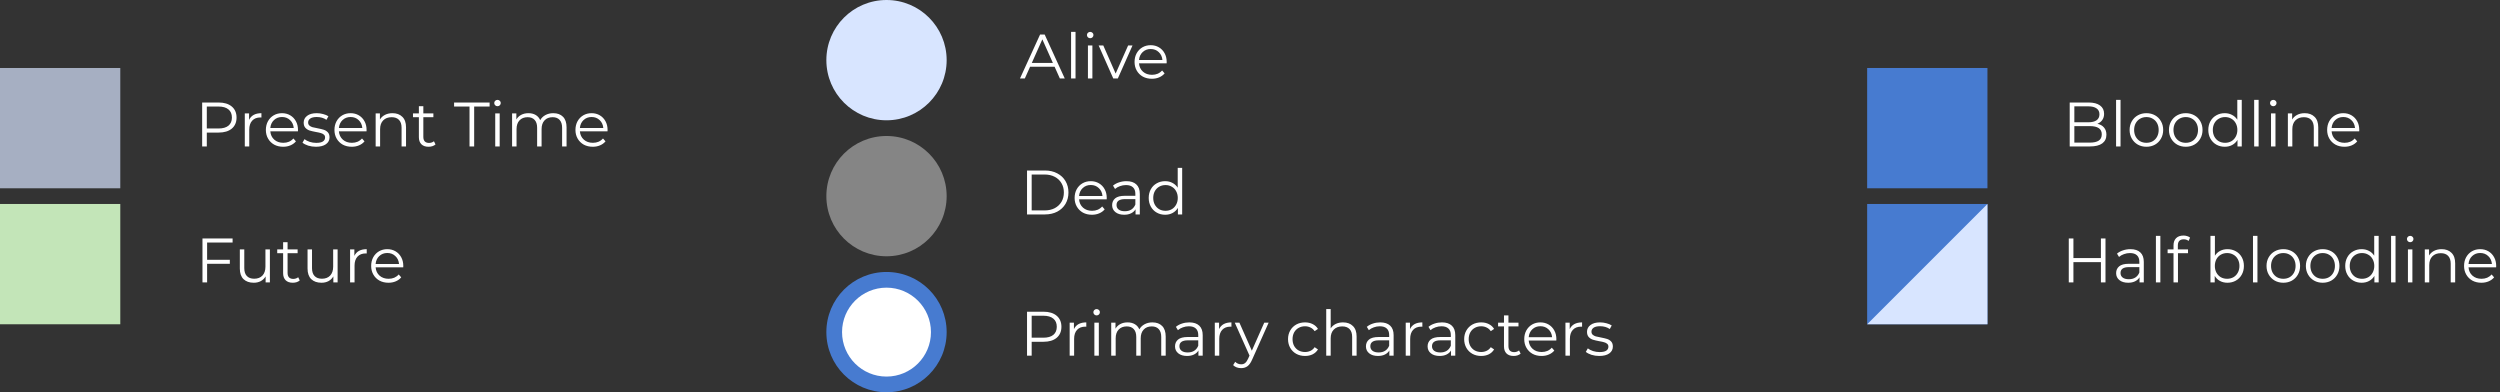 <svg width="478" height="75" viewBox="0 0 478 75" fill="none" xmlns="http://www.w3.org/2000/svg">
<rect x="0" y="0" width="478" height="75" fill="#333333" stroke="none"/>
<circle cx="169.5" cy="11.5" r="11.5" fill="#D8E5FF"/>
<circle cx="169.5" cy="63.5" r="11.5" fill="#477BD0"/>
<circle cx="169.5" cy="63.5" r="8.5" fill="white"/>
<circle cx="169.5" cy="37.5" r="11.5" fill="white" fill-opacity="0.4"/>
<path d="M201.636 12.756H196.956L195.948 15H195.024L198.864 6.6H199.74L203.58 15H202.644L201.636 12.756ZM201.312 12.036L199.296 7.524L197.28 12.036H201.312ZM204.79 6.096H205.642V15H204.79V6.096ZM208.012 8.688H208.864V15H208.012V8.688ZM208.444 7.308C208.268 7.308 208.12 7.248 208 7.128C207.88 7.008 207.82 6.864 207.82 6.696C207.82 6.536 207.88 6.396 208 6.276C208.12 6.156 208.268 6.096 208.444 6.096C208.62 6.096 208.768 6.156 208.888 6.276C209.008 6.388 209.068 6.524 209.068 6.684C209.068 6.86 209.008 7.008 208.888 7.128C208.768 7.248 208.62 7.308 208.444 7.308ZM216.539 8.688L213.731 15H212.855L210.059 8.688H210.947L213.311 14.064L215.699 8.688H216.539ZM223.059 12.108H217.779C217.827 12.764 218.079 13.296 218.535 13.704C218.991 14.104 219.567 14.304 220.263 14.304C220.655 14.304 221.015 14.236 221.343 14.1C221.671 13.956 221.955 13.748 222.195 13.476L222.675 14.028C222.395 14.364 222.043 14.62 221.619 14.796C221.203 14.972 220.743 15.06 220.239 15.06C219.591 15.06 219.015 14.924 218.511 14.652C218.015 14.372 217.627 13.988 217.347 13.5C217.067 13.012 216.927 12.46 216.927 11.844C216.927 11.228 217.059 10.676 217.323 10.188C217.595 9.7 217.963 9.32 218.427 9.048C218.899 8.776 219.427 8.64 220.011 8.64C220.595 8.64 221.119 8.776 221.583 9.048C222.047 9.32 222.411 9.7 222.675 10.188C222.939 10.668 223.071 11.22 223.071 11.844L223.059 12.108ZM220.011 9.372C219.403 9.372 218.891 9.568 218.475 9.96C218.067 10.344 217.835 10.848 217.779 11.472H222.255C222.199 10.848 221.963 10.344 221.547 9.96C221.139 9.568 220.627 9.372 220.011 9.372Z" fill="white"/>
<path d="M196.368 32.6H199.788C200.676 32.6 201.46 32.78 202.14 33.14C202.82 33.492 203.348 33.988 203.724 34.628C204.1 35.26 204.288 35.984 204.288 36.8C204.288 37.616 204.1 38.344 203.724 38.984C203.348 39.616 202.82 40.112 202.14 40.472C201.46 40.824 200.676 41 199.788 41H196.368V32.6ZM199.74 40.232C200.476 40.232 201.12 40.088 201.672 39.8C202.224 39.504 202.652 39.1 202.956 38.588C203.26 38.068 203.412 37.472 203.412 36.8C203.412 36.128 203.26 35.536 202.956 35.024C202.652 34.504 202.224 34.1 201.672 33.812C201.12 33.516 200.476 33.368 199.74 33.368H197.256V40.232H199.74ZM211.598 38.108H206.318C206.366 38.764 206.618 39.296 207.074 39.704C207.53 40.104 208.106 40.304 208.802 40.304C209.194 40.304 209.554 40.236 209.882 40.1C210.21 39.956 210.494 39.748 210.734 39.476L211.214 40.028C210.934 40.364 210.582 40.62 210.158 40.796C209.742 40.972 209.282 41.06 208.778 41.06C208.13 41.06 207.554 40.924 207.05 40.652C206.554 40.372 206.166 39.988 205.886 39.5C205.606 39.012 205.466 38.46 205.466 37.844C205.466 37.228 205.598 36.676 205.862 36.188C206.134 35.7 206.502 35.32 206.966 35.048C207.438 34.776 207.966 34.64 208.55 34.64C209.134 34.64 209.658 34.776 210.122 35.048C210.586 35.32 210.95 35.7 211.214 36.188C211.478 36.668 211.61 37.22 211.61 37.844L211.598 38.108ZM208.55 35.372C207.942 35.372 207.43 35.568 207.014 35.96C206.606 36.344 206.374 36.848 206.318 37.472H210.794C210.738 36.848 210.502 36.344 210.086 35.96C209.678 35.568 209.166 35.372 208.55 35.372ZM215.376 34.64C216.2 34.64 216.832 34.848 217.272 35.264C217.712 35.672 217.932 36.28 217.932 37.088V41H217.116V40.016C216.924 40.344 216.64 40.6 216.264 40.784C215.896 40.968 215.456 41.06 214.944 41.06C214.24 41.06 213.68 40.892 213.264 40.556C212.848 40.22 212.64 39.776 212.64 39.224C212.64 38.688 212.832 38.256 213.216 37.928C213.608 37.6 214.228 37.436 215.076 37.436H217.08V37.052C217.08 36.508 216.928 36.096 216.624 35.816C216.32 35.528 215.876 35.384 215.292 35.384C214.892 35.384 214.508 35.452 214.14 35.588C213.772 35.716 213.456 35.896 213.192 36.128L212.808 35.492C213.128 35.22 213.512 35.012 213.96 34.868C214.408 34.716 214.88 34.64 215.376 34.64ZM215.076 40.388C215.556 40.388 215.968 40.28 216.312 40.064C216.656 39.84 216.912 39.52 217.08 39.104V38.072H215.1C214.02 38.072 213.48 38.448 213.48 39.2C213.48 39.568 213.62 39.86 213.9 40.076C214.18 40.284 214.572 40.388 215.076 40.388ZM226.03 32.096V41H225.214V39.752C224.958 40.176 224.618 40.5 224.194 40.724C223.778 40.948 223.306 41.06 222.778 41.06C222.186 41.06 221.65 40.924 221.17 40.652C220.69 40.38 220.314 40 220.042 39.512C219.77 39.024 219.634 38.468 219.634 37.844C219.634 37.22 219.77 36.664 220.042 36.176C220.314 35.688 220.69 35.312 221.17 35.048C221.65 34.776 222.186 34.64 222.778 34.64C223.29 34.64 223.75 34.748 224.158 34.964C224.574 35.172 224.914 35.48 225.178 35.888V32.096H226.03ZM222.85 40.304C223.29 40.304 223.686 40.204 224.038 40.004C224.398 39.796 224.678 39.504 224.878 39.128C225.086 38.752 225.19 38.324 225.19 37.844C225.19 37.364 225.086 36.936 224.878 36.56C224.678 36.184 224.398 35.896 224.038 35.696C223.686 35.488 223.29 35.384 222.85 35.384C222.402 35.384 221.998 35.488 221.638 35.696C221.286 35.896 221.006 36.184 220.798 36.56C220.598 36.936 220.498 37.364 220.498 37.844C220.498 38.324 220.598 38.752 220.798 39.128C221.006 39.504 221.286 39.796 221.638 40.004C221.998 40.204 222.402 40.304 222.85 40.304Z" fill="white"/>
<path d="M199.512 59.6C200.584 59.6 201.424 59.856 202.032 60.368C202.64 60.88 202.944 61.584 202.944 62.48C202.944 63.376 202.64 64.08 202.032 64.592C201.424 65.096 200.584 65.348 199.512 65.348H197.256V68H196.368V59.6H199.512ZM199.488 64.568C200.32 64.568 200.956 64.388 201.396 64.028C201.836 63.66 202.056 63.144 202.056 62.48C202.056 61.8 201.836 61.28 201.396 60.92C200.956 60.552 200.32 60.368 199.488 60.368H197.256V64.568H199.488ZM205.336 62.924C205.536 62.5 205.832 62.18 206.224 61.964C206.624 61.748 207.116 61.64 207.7 61.64V62.468L207.496 62.456C206.832 62.456 206.312 62.66 205.936 63.068C205.56 63.476 205.372 64.048 205.372 64.784V68H204.52V61.688H205.336V62.924ZM209.243 61.688H210.095V68H209.243V61.688ZM209.675 60.308C209.499 60.308 209.351 60.248 209.231 60.128C209.111 60.008 209.051 59.864 209.051 59.696C209.051 59.536 209.111 59.396 209.231 59.276C209.351 59.156 209.499 59.096 209.675 59.096C209.851 59.096 209.999 59.156 210.119 59.276C210.239 59.388 210.299 59.524 210.299 59.684C210.299 59.86 210.239 60.008 210.119 60.128C209.999 60.248 209.851 60.308 209.675 60.308ZM220.337 61.64C221.129 61.64 221.749 61.868 222.197 62.324C222.653 62.78 222.881 63.452 222.881 64.34V68H222.029V64.424C222.029 63.768 221.869 63.268 221.549 62.924C221.237 62.58 220.793 62.408 220.217 62.408C219.561 62.408 219.045 62.612 218.669 63.02C218.293 63.42 218.105 63.976 218.105 64.688V68H217.253V64.424C217.253 63.768 217.093 63.268 216.773 62.924C216.461 62.58 216.013 62.408 215.429 62.408C214.781 62.408 214.265 62.612 213.881 63.02C213.505 63.42 213.317 63.976 213.317 64.688V68H212.465V61.688H213.281V62.84C213.505 62.456 213.817 62.16 214.217 61.952C214.617 61.744 215.077 61.64 215.597 61.64C216.125 61.64 216.581 61.752 216.965 61.976C217.357 62.2 217.649 62.532 217.841 62.972C218.073 62.556 218.405 62.232 218.837 62C219.277 61.76 219.777 61.64 220.337 61.64ZM227.4 61.64C228.224 61.64 228.856 61.848 229.296 62.264C229.736 62.672 229.956 63.28 229.956 64.088V68H229.14V67.016C228.948 67.344 228.664 67.6 228.288 67.784C227.92 67.968 227.48 68.06 226.968 68.06C226.264 68.06 225.704 67.892 225.288 67.556C224.872 67.22 224.664 66.776 224.664 66.224C224.664 65.688 224.856 65.256 225.24 64.928C225.632 64.6 226.252 64.436 227.1 64.436H229.104V64.052C229.104 63.508 228.952 63.096 228.648 62.816C228.344 62.528 227.9 62.384 227.316 62.384C226.916 62.384 226.532 62.452 226.164 62.588C225.796 62.716 225.48 62.896 225.216 63.128L224.832 62.492C225.152 62.22 225.536 62.012 225.984 61.868C226.432 61.716 226.904 61.64 227.4 61.64ZM227.1 67.388C227.58 67.388 227.992 67.28 228.336 67.064C228.68 66.84 228.936 66.52 229.104 66.104V65.072H227.124C226.044 65.072 225.504 65.448 225.504 66.2C225.504 66.568 225.644 66.86 225.924 67.076C226.204 67.284 226.596 67.388 227.1 67.388ZM233.086 62.924C233.286 62.5 233.582 62.18 233.974 61.964C234.374 61.748 234.866 61.64 235.45 61.64V62.468L235.246 62.456C234.582 62.456 234.062 62.66 233.686 63.068C233.31 63.476 233.122 64.048 233.122 64.784V68H232.27V61.688H233.086V62.924ZM242.566 61.688L239.41 68.756C239.154 69.348 238.858 69.768 238.522 70.016C238.186 70.264 237.782 70.388 237.31 70.388C237.006 70.388 236.722 70.34 236.458 70.244C236.194 70.148 235.966 70.004 235.774 69.812L236.17 69.176C236.49 69.496 236.874 69.656 237.322 69.656C237.61 69.656 237.854 69.576 238.054 69.416C238.262 69.256 238.454 68.984 238.63 68.6L238.906 67.988L236.086 61.688H236.974L239.35 67.052L241.726 61.688H242.566ZM249.523 68.06C248.899 68.06 248.339 67.924 247.843 67.652C247.355 67.38 246.971 67 246.691 66.512C246.411 66.016 246.271 65.46 246.271 64.844C246.271 64.228 246.411 63.676 246.691 63.188C246.971 62.7 247.355 62.32 247.843 62.048C248.339 61.776 248.899 61.64 249.523 61.64C250.067 61.64 250.551 61.748 250.975 61.964C251.407 62.172 251.747 62.48 251.995 62.888L251.359 63.32C251.151 63.008 250.887 62.776 250.567 62.624C250.247 62.464 249.899 62.384 249.523 62.384C249.067 62.384 248.655 62.488 248.287 62.696C247.927 62.896 247.643 63.184 247.435 63.56C247.235 63.936 247.135 64.364 247.135 64.844C247.135 65.332 247.235 65.764 247.435 66.14C247.643 66.508 247.927 66.796 248.287 67.004C248.655 67.204 249.067 67.304 249.523 67.304C249.899 67.304 250.247 67.228 250.567 67.076C250.887 66.924 251.151 66.692 251.359 66.38L251.995 66.812C251.747 67.22 251.407 67.532 250.975 67.748C250.543 67.956 250.059 68.06 249.523 68.06ZM256.791 61.64C257.583 61.64 258.211 61.872 258.675 62.336C259.147 62.792 259.383 63.46 259.383 64.34V68H258.531V64.424C258.531 63.768 258.367 63.268 258.039 62.924C257.711 62.58 257.243 62.408 256.635 62.408C255.955 62.408 255.415 62.612 255.015 63.02C254.623 63.42 254.427 63.976 254.427 64.688V68H253.575V59.096H254.427V62.792C254.659 62.424 254.979 62.14 255.387 61.94C255.795 61.74 256.263 61.64 256.791 61.64ZM263.904 61.64C264.728 61.64 265.36 61.848 265.8 62.264C266.24 62.672 266.46 63.28 266.46 64.088V68H265.644V67.016C265.452 67.344 265.168 67.6 264.792 67.784C264.424 67.968 263.984 68.06 263.472 68.06C262.768 68.06 262.208 67.892 261.792 67.556C261.376 67.22 261.168 66.776 261.168 66.224C261.168 65.688 261.36 65.256 261.744 64.928C262.136 64.6 262.756 64.436 263.604 64.436H265.608V64.052C265.608 63.508 265.456 63.096 265.152 62.816C264.848 62.528 264.404 62.384 263.82 62.384C263.42 62.384 263.036 62.452 262.668 62.588C262.3 62.716 261.984 62.896 261.72 63.128L261.336 62.492C261.656 62.22 262.04 62.012 262.488 61.868C262.936 61.716 263.408 61.64 263.904 61.64ZM263.604 67.388C264.084 67.388 264.496 67.28 264.84 67.064C265.184 66.84 265.44 66.52 265.608 66.104V65.072H263.628C262.548 65.072 262.008 65.448 262.008 66.2C262.008 66.568 262.148 66.86 262.428 67.076C262.708 67.284 263.1 67.388 263.604 67.388ZM269.59 62.924C269.79 62.5 270.086 62.18 270.478 61.964C270.878 61.748 271.37 61.64 271.954 61.64V62.468L271.75 62.456C271.086 62.456 270.566 62.66 270.19 63.068C269.814 63.476 269.626 64.048 269.626 64.784V68H268.774V61.688H269.59V62.924ZM275.693 61.64C276.517 61.64 277.149 61.848 277.589 62.264C278.029 62.672 278.249 63.28 278.249 64.088V68H277.433V67.016C277.241 67.344 276.957 67.6 276.581 67.784C276.213 67.968 275.773 68.06 275.261 68.06C274.557 68.06 273.997 67.892 273.581 67.556C273.165 67.22 272.957 66.776 272.957 66.224C272.957 65.688 273.149 65.256 273.533 64.928C273.925 64.6 274.545 64.436 275.393 64.436H277.397V64.052C277.397 63.508 277.245 63.096 276.941 62.816C276.637 62.528 276.193 62.384 275.609 62.384C275.209 62.384 274.825 62.452 274.457 62.588C274.089 62.716 273.773 62.896 273.509 63.128L273.125 62.492C273.445 62.22 273.829 62.012 274.277 61.868C274.725 61.716 275.197 61.64 275.693 61.64ZM275.393 67.388C275.873 67.388 276.285 67.28 276.629 67.064C276.973 66.84 277.229 66.52 277.397 66.104V65.072H275.417C274.337 65.072 273.797 65.448 273.797 66.2C273.797 66.568 273.937 66.86 274.217 67.076C274.497 67.284 274.889 67.388 275.393 67.388ZM283.202 68.06C282.578 68.06 282.018 67.924 281.522 67.652C281.034 67.38 280.65 67 280.37 66.512C280.09 66.016 279.95 65.46 279.95 64.844C279.95 64.228 280.09 63.676 280.37 63.188C280.65 62.7 281.034 62.32 281.522 62.048C282.018 61.776 282.578 61.64 283.202 61.64C283.746 61.64 284.23 61.748 284.654 61.964C285.086 62.172 285.426 62.48 285.674 62.888L285.038 63.32C284.83 63.008 284.566 62.776 284.246 62.624C283.926 62.464 283.578 62.384 283.202 62.384C282.746 62.384 282.334 62.488 281.966 62.696C281.606 62.896 281.322 63.184 281.114 63.56C280.914 63.936 280.814 64.364 280.814 64.844C280.814 65.332 280.914 65.764 281.114 66.14C281.322 66.508 281.606 66.796 281.966 67.004C282.334 67.204 282.746 67.304 283.202 67.304C283.578 67.304 283.926 67.228 284.246 67.076C284.566 66.924 284.83 66.692 285.038 66.38L285.674 66.812C285.426 67.22 285.086 67.532 284.654 67.748C284.222 67.956 283.738 68.06 283.202 68.06ZM290.742 67.616C290.582 67.76 290.382 67.872 290.142 67.952C289.91 68.024 289.666 68.06 289.41 68.06C288.818 68.06 288.362 67.9 288.042 67.58C287.722 67.26 287.562 66.808 287.562 66.224V62.408H286.434V61.688H287.562V60.308H288.414V61.688H290.334V62.408H288.414V66.176C288.414 66.552 288.506 66.84 288.69 67.04C288.882 67.232 289.154 67.328 289.506 67.328C289.682 67.328 289.85 67.3 290.01 67.244C290.178 67.188 290.322 67.108 290.442 67.004L290.742 67.616ZM297.567 65.108H292.287C292.335 65.764 292.587 66.296 293.043 66.704C293.499 67.104 294.075 67.304 294.771 67.304C295.163 67.304 295.523 67.236 295.851 67.1C296.179 66.956 296.463 66.748 296.703 66.476L297.183 67.028C296.903 67.364 296.551 67.62 296.127 67.796C295.711 67.972 295.251 68.06 294.747 68.06C294.099 68.06 293.523 67.924 293.019 67.652C292.523 67.372 292.135 66.988 291.855 66.5C291.575 66.012 291.435 65.46 291.435 64.844C291.435 64.228 291.567 63.676 291.831 63.188C292.103 62.7 292.471 62.32 292.935 62.048C293.407 61.776 293.935 61.64 294.519 61.64C295.103 61.64 295.627 61.776 296.091 62.048C296.555 62.32 296.919 62.7 297.183 63.188C297.447 63.668 297.579 64.22 297.579 64.844L297.567 65.108ZM294.519 62.372C293.911 62.372 293.399 62.568 292.983 62.96C292.575 63.344 292.343 63.848 292.287 64.472H296.763C296.707 63.848 296.471 63.344 296.055 62.96C295.647 62.568 295.135 62.372 294.519 62.372ZM300.129 62.924C300.329 62.5 300.625 62.18 301.017 61.964C301.417 61.748 301.909 61.64 302.493 61.64V62.468L302.289 62.456C301.625 62.456 301.105 62.66 300.729 63.068C300.353 63.476 300.165 64.048 300.165 64.784V68H299.313V61.688H300.129V62.924ZM305.775 68.06C305.263 68.06 304.771 67.988 304.299 67.844C303.835 67.692 303.471 67.504 303.207 67.28L303.591 66.608C303.855 66.816 304.187 66.988 304.587 67.124C304.987 67.252 305.403 67.316 305.835 67.316C306.411 67.316 306.835 67.228 307.107 67.052C307.387 66.868 307.527 66.612 307.527 66.284C307.527 66.052 307.451 65.872 307.299 65.744C307.147 65.608 306.955 65.508 306.723 65.444C306.491 65.372 306.183 65.304 305.799 65.24C305.287 65.144 304.875 65.048 304.563 64.952C304.251 64.848 303.983 64.676 303.759 64.436C303.543 64.196 303.435 63.864 303.435 63.44C303.435 62.912 303.655 62.48 304.095 62.144C304.535 61.808 305.147 61.64 305.931 61.64C306.339 61.64 306.747 61.696 307.155 61.808C307.563 61.912 307.899 62.052 308.163 62.228L307.791 62.912C307.271 62.552 306.651 62.372 305.931 62.372C305.387 62.372 304.975 62.468 304.695 62.66C304.423 62.852 304.287 63.104 304.287 63.416C304.287 63.656 304.363 63.848 304.515 63.992C304.675 64.136 304.871 64.244 305.103 64.316C305.335 64.38 305.655 64.448 306.063 64.52C306.567 64.616 306.971 64.712 307.275 64.808C307.579 64.904 307.839 65.068 308.055 65.3C308.271 65.532 308.379 65.852 308.379 66.26C308.379 66.812 308.147 67.252 307.683 67.58C307.227 67.9 306.591 68.06 305.775 68.06Z" fill="white"/>
<path d="M401.019 23.668C401.571 23.788 401.995 24.028 402.291 24.388C402.595 24.74 402.747 25.196 402.747 25.756C402.747 26.476 402.479 27.032 401.943 27.424C401.415 27.808 400.631 28 399.591 28H395.727V19.6H399.351C400.287 19.6 401.011 19.788 401.523 20.164C402.043 20.54 402.303 21.072 402.303 21.76C402.303 22.224 402.187 22.62 401.955 22.948C401.731 23.268 401.419 23.508 401.019 23.668ZM396.615 20.332V23.38H399.291C399.971 23.38 400.495 23.252 400.863 22.996C401.231 22.732 401.415 22.352 401.415 21.856C401.415 21.36 401.231 20.984 400.863 20.728C400.495 20.464 399.971 20.332 399.291 20.332H396.615ZM399.579 27.268C400.331 27.268 400.899 27.14 401.283 26.884C401.667 26.628 401.859 26.228 401.859 25.684C401.859 24.636 401.099 24.112 399.579 24.112H396.615V27.268H399.579ZM404.594 19.096H405.446V28H404.594V19.096ZM410.397 28.06C409.789 28.06 409.241 27.924 408.753 27.652C408.265 27.372 407.881 26.988 407.601 26.5C407.321 26.012 407.181 25.46 407.181 24.844C407.181 24.228 407.321 23.676 407.601 23.188C407.881 22.7 408.265 22.32 408.753 22.048C409.241 21.776 409.789 21.64 410.397 21.64C411.005 21.64 411.553 21.776 412.041 22.048C412.529 22.32 412.909 22.7 413.181 23.188C413.461 23.676 413.601 24.228 413.601 24.844C413.601 25.46 413.461 26.012 413.181 26.5C412.909 26.988 412.529 27.372 412.041 27.652C411.553 27.924 411.005 28.06 410.397 28.06ZM410.397 27.304C410.845 27.304 411.245 27.204 411.597 27.004C411.957 26.796 412.237 26.504 412.437 26.128C412.637 25.752 412.737 25.324 412.737 24.844C412.737 24.364 412.637 23.936 412.437 23.56C412.237 23.184 411.957 22.896 411.597 22.696C411.245 22.488 410.845 22.384 410.397 22.384C409.949 22.384 409.545 22.488 409.185 22.696C408.833 22.896 408.553 23.184 408.345 23.56C408.145 23.936 408.045 24.364 408.045 24.844C408.045 25.324 408.145 25.752 408.345 26.128C408.553 26.504 408.833 26.796 409.185 27.004C409.545 27.204 409.949 27.304 410.397 27.304ZM417.92 28.06C417.312 28.06 416.764 27.924 416.276 27.652C415.788 27.372 415.404 26.988 415.124 26.5C414.844 26.012 414.704 25.46 414.704 24.844C414.704 24.228 414.844 23.676 415.124 23.188C415.404 22.7 415.788 22.32 416.276 22.048C416.764 21.776 417.312 21.64 417.92 21.64C418.528 21.64 419.076 21.776 419.564 22.048C420.052 22.32 420.432 22.7 420.704 23.188C420.984 23.676 421.124 24.228 421.124 24.844C421.124 25.46 420.984 26.012 420.704 26.5C420.432 26.988 420.052 27.372 419.564 27.652C419.076 27.924 418.528 28.06 417.92 28.06ZM417.92 27.304C418.368 27.304 418.768 27.204 419.12 27.004C419.48 26.796 419.76 26.504 419.96 26.128C420.16 25.752 420.26 25.324 420.26 24.844C420.26 24.364 420.16 23.936 419.96 23.56C419.76 23.184 419.48 22.896 419.12 22.696C418.768 22.488 418.368 22.384 417.92 22.384C417.472 22.384 417.068 22.488 416.708 22.696C416.356 22.896 416.076 23.184 415.868 23.56C415.668 23.936 415.568 24.364 415.568 24.844C415.568 25.324 415.668 25.752 415.868 26.128C416.076 26.504 416.356 26.796 416.708 27.004C417.068 27.204 417.472 27.304 417.92 27.304ZM428.624 19.096V28H427.808V26.752C427.552 27.176 427.212 27.5 426.788 27.724C426.372 27.948 425.9 28.06 425.372 28.06C424.78 28.06 424.244 27.924 423.764 27.652C423.284 27.38 422.908 27 422.636 26.512C422.364 26.024 422.228 25.468 422.228 24.844C422.228 24.22 422.364 23.664 422.636 23.176C422.908 22.688 423.284 22.312 423.764 22.048C424.244 21.776 424.78 21.64 425.372 21.64C425.884 21.64 426.344 21.748 426.752 21.964C427.168 22.172 427.508 22.48 427.772 22.888V19.096H428.624ZM425.444 27.304C425.884 27.304 426.28 27.204 426.632 27.004C426.992 26.796 427.272 26.504 427.472 26.128C427.68 25.752 427.784 25.324 427.784 24.844C427.784 24.364 427.68 23.936 427.472 23.56C427.272 23.184 426.992 22.896 426.632 22.696C426.28 22.488 425.884 22.384 425.444 22.384C424.996 22.384 424.592 22.488 424.232 22.696C423.88 22.896 423.6 23.184 423.392 23.56C423.192 23.936 423.092 24.364 423.092 24.844C423.092 25.324 423.192 25.752 423.392 26.128C423.6 26.504 423.88 26.796 424.232 27.004C424.592 27.204 424.996 27.304 425.444 27.304ZM430.997 19.096H431.849V28H430.997V19.096ZM434.219 21.688H435.071V28H434.219V21.688ZM434.651 20.308C434.475 20.308 434.327 20.248 434.207 20.128C434.087 20.008 434.027 19.864 434.027 19.696C434.027 19.536 434.087 19.396 434.207 19.276C434.327 19.156 434.475 19.096 434.651 19.096C434.827 19.096 434.975 19.156 435.095 19.276C435.215 19.388 435.275 19.524 435.275 19.684C435.275 19.86 435.215 20.008 435.095 20.128C434.975 20.248 434.827 20.308 434.651 20.308ZM440.658 21.64C441.45 21.64 442.078 21.872 442.542 22.336C443.014 22.792 443.25 23.46 443.25 24.34V28H442.398V24.424C442.398 23.768 442.234 23.268 441.906 22.924C441.578 22.58 441.11 22.408 440.502 22.408C439.822 22.408 439.282 22.612 438.882 23.02C438.49 23.42 438.294 23.976 438.294 24.688V28H437.442V21.688H438.258V22.852C438.49 22.468 438.81 22.172 439.218 21.964C439.634 21.748 440.114 21.64 440.658 21.64ZM451.082 25.108H445.802C445.85 25.764 446.102 26.296 446.558 26.704C447.014 27.104 447.59 27.304 448.286 27.304C448.678 27.304 449.038 27.236 449.366 27.1C449.694 26.956 449.978 26.748 450.218 26.476L450.698 27.028C450.418 27.364 450.066 27.62 449.642 27.796C449.226 27.972 448.766 28.06 448.262 28.06C447.614 28.06 447.038 27.924 446.534 27.652C446.038 27.372 445.65 26.988 445.37 26.5C445.09 26.012 444.95 25.46 444.95 24.844C444.95 24.228 445.082 23.676 445.346 23.188C445.618 22.7 445.986 22.32 446.45 22.048C446.922 21.776 447.45 21.64 448.034 21.64C448.618 21.64 449.142 21.776 449.606 22.048C450.07 22.32 450.434 22.7 450.698 23.188C450.962 23.668 451.094 24.22 451.094 24.844L451.082 25.108ZM448.034 22.372C447.426 22.372 446.914 22.568 446.498 22.96C446.09 23.344 445.858 23.848 445.802 24.472H450.278C450.222 23.848 449.986 23.344 449.57 22.96C449.162 22.568 448.65 22.372 448.034 22.372Z" fill="white"/>
<path d="M402.57 45.6V54H401.694V50.124H396.438V54H395.55V45.6H396.438V49.344H401.694V45.6H402.57ZM407.339 47.64C408.163 47.64 408.795 47.848 409.235 48.264C409.675 48.672 409.895 49.28 409.895 50.088V54H409.079V53.016C408.887 53.344 408.603 53.6 408.227 53.784C407.859 53.968 407.419 54.06 406.907 54.06C406.203 54.06 405.643 53.892 405.227 53.556C404.811 53.22 404.603 52.776 404.603 52.224C404.603 51.688 404.795 51.256 405.179 50.928C405.571 50.6 406.191 50.436 407.039 50.436H409.043V50.052C409.043 49.508 408.891 49.096 408.587 48.816C408.283 48.528 407.839 48.384 407.255 48.384C406.855 48.384 406.471 48.452 406.103 48.588C405.735 48.716 405.419 48.896 405.155 49.128L404.771 48.492C405.091 48.22 405.475 48.012 405.923 47.868C406.371 47.716 406.843 47.64 407.339 47.64ZM407.039 53.388C407.519 53.388 407.931 53.28 408.275 53.064C408.619 52.84 408.875 52.52 409.043 52.104V51.072H407.063C405.983 51.072 405.443 51.448 405.443 52.2C405.443 52.568 405.583 52.86 405.863 53.076C406.143 53.284 406.535 53.388 407.039 53.388ZM412.209 45.096H413.061V54H412.209V45.096ZM417.52 45.756C417.152 45.756 416.872 45.856 416.68 46.056C416.496 46.256 416.404 46.552 416.404 46.944V47.688H418.348V48.408H416.428V54H415.576V48.408H414.448V47.688H415.576V46.908C415.576 46.332 415.74 45.876 416.068 45.54C416.404 45.204 416.876 45.036 417.484 45.036C417.724 45.036 417.956 45.072 418.18 45.144C418.404 45.208 418.592 45.304 418.744 45.432L418.456 46.068C418.208 45.86 417.896 45.756 417.52 45.756ZM425.891 47.64C426.483 47.64 427.019 47.776 427.499 48.048C427.979 48.312 428.355 48.688 428.627 49.176C428.899 49.664 429.035 50.22 429.035 50.844C429.035 51.468 428.899 52.024 428.627 52.512C428.355 53 427.979 53.38 427.499 53.652C427.019 53.924 426.483 54.06 425.891 54.06C425.363 54.06 424.887 53.948 424.463 53.724C424.047 53.5 423.711 53.176 423.455 52.752V54H422.639V45.096H423.491V48.888C423.755 48.48 424.091 48.172 424.499 47.964C424.915 47.748 425.379 47.64 425.891 47.64ZM425.831 53.304C426.271 53.304 426.671 53.204 427.031 53.004C427.391 52.796 427.671 52.504 427.871 52.128C428.079 51.752 428.183 51.324 428.183 50.844C428.183 50.364 428.079 49.936 427.871 49.56C427.671 49.184 427.391 48.896 427.031 48.696C426.671 48.488 426.271 48.384 425.831 48.384C425.383 48.384 424.979 48.488 424.619 48.696C424.267 48.896 423.987 49.184 423.779 49.56C423.579 49.936 423.479 50.364 423.479 50.844C423.479 51.324 423.579 51.752 423.779 52.128C423.987 52.504 424.267 52.796 424.619 53.004C424.979 53.204 425.383 53.304 425.831 53.304ZM430.772 45.096H431.624V54H430.772V45.096ZM436.575 54.06C435.967 54.06 435.419 53.924 434.931 53.652C434.443 53.372 434.059 52.988 433.779 52.5C433.499 52.012 433.359 51.46 433.359 50.844C433.359 50.228 433.499 49.676 433.779 49.188C434.059 48.7 434.443 48.32 434.931 48.048C435.419 47.776 435.967 47.64 436.575 47.64C437.183 47.64 437.731 47.776 438.219 48.048C438.707 48.32 439.087 48.7 439.359 49.188C439.639 49.676 439.779 50.228 439.779 50.844C439.779 51.46 439.639 52.012 439.359 52.5C439.087 52.988 438.707 53.372 438.219 53.652C437.731 53.924 437.183 54.06 436.575 54.06ZM436.575 53.304C437.023 53.304 437.423 53.204 437.775 53.004C438.135 52.796 438.415 52.504 438.615 52.128C438.815 51.752 438.915 51.324 438.915 50.844C438.915 50.364 438.815 49.936 438.615 49.56C438.415 49.184 438.135 48.896 437.775 48.696C437.423 48.488 437.023 48.384 436.575 48.384C436.127 48.384 435.723 48.488 435.363 48.696C435.011 48.896 434.731 49.184 434.523 49.56C434.323 49.936 434.223 50.364 434.223 50.844C434.223 51.324 434.323 51.752 434.523 52.128C434.731 52.504 435.011 52.796 435.363 53.004C435.723 53.204 436.127 53.304 436.575 53.304ZM444.098 54.06C443.49 54.06 442.942 53.924 442.454 53.652C441.966 53.372 441.582 52.988 441.302 52.5C441.022 52.012 440.882 51.46 440.882 50.844C440.882 50.228 441.022 49.676 441.302 49.188C441.582 48.7 441.966 48.32 442.454 48.048C442.942 47.776 443.49 47.64 444.098 47.64C444.706 47.64 445.254 47.776 445.742 48.048C446.23 48.32 446.61 48.7 446.882 49.188C447.162 49.676 447.302 50.228 447.302 50.844C447.302 51.46 447.162 52.012 446.882 52.5C446.61 52.988 446.23 53.372 445.742 53.652C445.254 53.924 444.706 54.06 444.098 54.06ZM444.098 53.304C444.546 53.304 444.946 53.204 445.298 53.004C445.658 52.796 445.938 52.504 446.138 52.128C446.338 51.752 446.438 51.324 446.438 50.844C446.438 50.364 446.338 49.936 446.138 49.56C445.938 49.184 445.658 48.896 445.298 48.696C444.946 48.488 444.546 48.384 444.098 48.384C443.65 48.384 443.246 48.488 442.886 48.696C442.534 48.896 442.254 49.184 442.046 49.56C441.846 49.936 441.746 50.364 441.746 50.844C441.746 51.324 441.846 51.752 442.046 52.128C442.254 52.504 442.534 52.796 442.886 53.004C443.246 53.204 443.65 53.304 444.098 53.304ZM454.802 45.096V54H453.986V52.752C453.73 53.176 453.39 53.5 452.966 53.724C452.55 53.948 452.078 54.06 451.55 54.06C450.958 54.06 450.422 53.924 449.942 53.652C449.462 53.38 449.086 53 448.814 52.512C448.542 52.024 448.406 51.468 448.406 50.844C448.406 50.22 448.542 49.664 448.814 49.176C449.086 48.688 449.462 48.312 449.942 48.048C450.422 47.776 450.958 47.64 451.55 47.64C452.062 47.64 452.522 47.748 452.93 47.964C453.346 48.172 453.686 48.48 453.95 48.888V45.096H454.802ZM451.622 53.304C452.062 53.304 452.458 53.204 452.81 53.004C453.17 52.796 453.45 52.504 453.65 52.128C453.858 51.752 453.962 51.324 453.962 50.844C453.962 50.364 453.858 49.936 453.65 49.56C453.45 49.184 453.17 48.896 452.81 48.696C452.458 48.488 452.062 48.384 451.622 48.384C451.174 48.384 450.77 48.488 450.41 48.696C450.058 48.896 449.778 49.184 449.57 49.56C449.37 49.936 449.27 50.364 449.27 50.844C449.27 51.324 449.37 51.752 449.57 52.128C449.778 52.504 450.058 52.796 450.41 53.004C450.77 53.204 451.174 53.304 451.622 53.304ZM457.174 45.096H458.026V54H457.174V45.096ZM460.397 47.688H461.249V54H460.397V47.688ZM460.829 46.308C460.653 46.308 460.505 46.248 460.385 46.128C460.265 46.008 460.205 45.864 460.205 45.696C460.205 45.536 460.265 45.396 460.385 45.276C460.505 45.156 460.653 45.096 460.829 45.096C461.005 45.096 461.153 45.156 461.273 45.276C461.393 45.388 461.453 45.524 461.453 45.684C461.453 45.86 461.393 46.008 461.273 46.128C461.153 46.248 461.005 46.308 460.829 46.308ZM466.836 47.64C467.628 47.64 468.256 47.872 468.72 48.336C469.192 48.792 469.428 49.46 469.428 50.34V54H468.576V50.424C468.576 49.768 468.412 49.268 468.084 48.924C467.756 48.58 467.288 48.408 466.68 48.408C466 48.408 465.46 48.612 465.06 49.02C464.668 49.42 464.472 49.976 464.472 50.688V54H463.62V47.688H464.436V48.852C464.668 48.468 464.988 48.172 465.396 47.964C465.812 47.748 466.292 47.64 466.836 47.64ZM477.26 51.108H471.98C472.028 51.764 472.28 52.296 472.736 52.704C473.192 53.104 473.768 53.304 474.464 53.304C474.856 53.304 475.216 53.236 475.544 53.1C475.872 52.956 476.156 52.748 476.396 52.476L476.876 53.028C476.596 53.364 476.244 53.62 475.82 53.796C475.404 53.972 474.944 54.06 474.44 54.06C473.792 54.06 473.216 53.924 472.712 53.652C472.216 53.372 471.828 52.988 471.548 52.5C471.268 52.012 471.128 51.46 471.128 50.844C471.128 50.228 471.26 49.676 471.524 49.188C471.796 48.7 472.164 48.32 472.628 48.048C473.1 47.776 473.628 47.64 474.212 47.64C474.796 47.64 475.32 47.776 475.784 48.048C476.248 48.32 476.612 48.7 476.876 49.188C477.14 49.668 477.272 50.22 477.272 50.844L477.26 51.108ZM474.212 48.372C473.604 48.372 473.092 48.568 472.676 48.96C472.268 49.344 472.036 49.848 471.98 50.472H476.456C476.4 49.848 476.164 49.344 475.748 48.96C475.34 48.568 474.828 48.372 474.212 48.372Z" fill="white"/>
<rect x="357" y="13" width="23" height="23" fill="#477BD0"/>
<rect x="357" y="39" width="23" height="23" fill="#477BD0"/>
<path d="M380 39L357 62H380V39Z" fill="#D8E5FF"/>
<path d="M41.797 19.6C42.869 19.6 43.709 19.856 44.317 20.368C44.925 20.88 45.229 21.584 45.229 22.48C45.229 23.376 44.925 24.08 44.317 24.592C43.709 25.096 42.869 25.348 41.797 25.348H39.541V28H38.653V19.6H41.797ZM41.773 24.568C42.605 24.568 43.241 24.388 43.681 24.028C44.121 23.66 44.341 23.144 44.341 22.48C44.341 21.8 44.121 21.28 43.681 20.92C43.241 20.552 42.605 20.368 41.773 20.368H39.541V24.568H41.773ZM47.621 22.924C47.821 22.5 48.117 22.18 48.509 21.964C48.909 21.748 49.401 21.64 49.985 21.64V22.468L49.781 22.456C49.117 22.456 48.597 22.66 48.221 23.068C47.845 23.476 47.657 24.048 47.657 24.784V28H46.805V21.688H47.621V22.924ZM56.965 25.108H51.685C51.733 25.764 51.985 26.296 52.441 26.704C52.897 27.104 53.473 27.304 54.169 27.304C54.561 27.304 54.921 27.236 55.249 27.1C55.577 26.956 55.861 26.748 56.101 26.476L56.581 27.028C56.301 27.364 55.949 27.62 55.525 27.796C55.109 27.972 54.649 28.06 54.145 28.06C53.497 28.06 52.921 27.924 52.417 27.652C51.921 27.372 51.533 26.988 51.253 26.5C50.973 26.012 50.833 25.46 50.833 24.844C50.833 24.228 50.965 23.676 51.229 23.188C51.501 22.7 51.869 22.32 52.333 22.048C52.805 21.776 53.333 21.64 53.917 21.64C54.501 21.64 55.025 21.776 55.489 22.048C55.953 22.32 56.317 22.7 56.581 23.188C56.845 23.668 56.977 24.22 56.977 24.844L56.965 25.108ZM53.917 22.372C53.309 22.372 52.797 22.568 52.381 22.96C51.973 23.344 51.741 23.848 51.685 24.472H56.161C56.105 23.848 55.869 23.344 55.453 22.96C55.045 22.568 54.533 22.372 53.917 22.372ZM60.403 28.06C59.891 28.06 59.399 27.988 58.927 27.844C58.463 27.692 58.099 27.504 57.835 27.28L58.219 26.608C58.483 26.816 58.815 26.988 59.215 27.124C59.615 27.252 60.031 27.316 60.463 27.316C61.039 27.316 61.463 27.228 61.735 27.052C62.015 26.868 62.155 26.612 62.155 26.284C62.155 26.052 62.079 25.872 61.927 25.744C61.775 25.608 61.583 25.508 61.351 25.444C61.119 25.372 60.811 25.304 60.427 25.24C59.915 25.144 59.503 25.048 59.191 24.952C58.879 24.848 58.611 24.676 58.387 24.436C58.171 24.196 58.063 23.864 58.063 23.44C58.063 22.912 58.283 22.48 58.723 22.144C59.163 21.808 59.775 21.64 60.559 21.64C60.967 21.64 61.375 21.696 61.783 21.808C62.191 21.912 62.527 22.052 62.791 22.228L62.419 22.912C61.899 22.552 61.279 22.372 60.559 22.372C60.015 22.372 59.603 22.468 59.323 22.66C59.051 22.852 58.915 23.104 58.915 23.416C58.915 23.656 58.991 23.848 59.143 23.992C59.303 24.136 59.499 24.244 59.731 24.316C59.963 24.38 60.283 24.448 60.691 24.52C61.195 24.616 61.599 24.712 61.903 24.808C62.207 24.904 62.467 25.068 62.683 25.3C62.899 25.532 63.007 25.852 63.007 26.26C63.007 26.812 62.775 27.252 62.311 27.58C61.855 27.9 61.219 28.06 60.403 28.06ZM70.079 25.108H64.799C64.847 25.764 65.099 26.296 65.555 26.704C66.01 27.104 66.587 27.304 67.282 27.304C67.674 27.304 68.034 27.236 68.362 27.1C68.691 26.956 68.975 26.748 69.215 26.476L69.695 27.028C69.415 27.364 69.062 27.62 68.638 27.796C68.222 27.972 67.763 28.06 67.258 28.06C66.611 28.06 66.034 27.924 65.531 27.652C65.034 27.372 64.647 26.988 64.367 26.5C64.087 26.012 63.947 25.46 63.947 24.844C63.947 24.228 64.079 23.676 64.343 23.188C64.615 22.7 64.983 22.32 65.447 22.048C65.918 21.776 66.447 21.64 67.031 21.64C67.615 21.64 68.138 21.776 68.603 22.048C69.067 22.32 69.43 22.7 69.695 23.188C69.959 23.668 70.091 24.22 70.091 24.844L70.079 25.108ZM67.031 22.372C66.422 22.372 65.91 22.568 65.495 22.96C65.087 23.344 64.855 23.848 64.799 24.472H69.275C69.219 23.848 68.983 23.344 68.567 22.96C68.159 22.568 67.647 22.372 67.031 22.372ZM75.041 21.64C75.833 21.64 76.461 21.872 76.925 22.336C77.397 22.792 77.633 23.46 77.633 24.34V28H76.781V24.424C76.781 23.768 76.617 23.268 76.289 22.924C75.961 22.58 75.493 22.408 74.885 22.408C74.205 22.408 73.665 22.612 73.265 23.02C72.873 23.42 72.677 23.976 72.677 24.688V28H71.825V21.688H72.641V22.852C72.873 22.468 73.193 22.172 73.601 21.964C74.017 21.748 74.497 21.64 75.041 21.64ZM83.27 27.616C83.11 27.76 82.91 27.872 82.67 27.952C82.438 28.024 82.194 28.06 81.938 28.06C81.346 28.06 80.89 27.9 80.57 27.58C80.25 27.26 80.09 26.808 80.09 26.224V22.408H78.962V21.688H80.09V20.308H80.942V21.688H82.862V22.408H80.942V26.176C80.942 26.552 81.034 26.84 81.218 27.04C81.41 27.232 81.682 27.328 82.034 27.328C82.21 27.328 82.378 27.3 82.538 27.244C82.706 27.188 82.85 27.108 82.97 27.004L83.27 27.616ZM89.773 20.368H86.821V19.6H93.613V20.368H90.661V28H89.773V20.368ZM94.688 21.688H95.54V28H94.688V21.688ZM95.12 20.308C94.944 20.308 94.796 20.248 94.676 20.128C94.556 20.008 94.496 19.864 94.496 19.696C94.496 19.536 94.556 19.396 94.676 19.276C94.796 19.156 94.944 19.096 95.12 19.096C95.296 19.096 95.444 19.156 95.564 19.276C95.684 19.388 95.744 19.524 95.744 19.684C95.744 19.86 95.684 20.008 95.564 20.128C95.444 20.248 95.296 20.308 95.12 20.308ZM105.783 21.64C106.575 21.64 107.195 21.868 107.643 22.324C108.099 22.78 108.327 23.452 108.327 24.34V28H107.475V24.424C107.475 23.768 107.315 23.268 106.995 22.924C106.683 22.58 106.239 22.408 105.663 22.408C105.007 22.408 104.491 22.612 104.115 23.02C103.739 23.42 103.551 23.976 103.551 24.688V28H102.699V24.424C102.699 23.768 102.539 23.268 102.219 22.924C101.907 22.58 101.459 22.408 100.875 22.408C100.227 22.408 99.711 22.612 99.327 23.02C98.951 23.42 98.763 23.976 98.763 24.688V28H97.911V21.688H98.727V22.84C98.951 22.456 99.263 22.16 99.663 21.952C100.063 21.744 100.523 21.64 101.043 21.64C101.571 21.64 102.027 21.752 102.411 21.976C102.803 22.2 103.095 22.532 103.287 22.972C103.519 22.556 103.851 22.232 104.283 22C104.723 21.76 105.223 21.64 105.783 21.64ZM116.157 25.108H110.877C110.925 25.764 111.177 26.296 111.633 26.704C112.089 27.104 112.665 27.304 113.361 27.304C113.753 27.304 114.113 27.236 114.441 27.1C114.769 26.956 115.053 26.748 115.293 26.476L115.773 27.028C115.493 27.364 115.141 27.62 114.717 27.796C114.301 27.972 113.841 28.06 113.337 28.06C112.689 28.06 112.113 27.924 111.609 27.652C111.113 27.372 110.725 26.988 110.445 26.5C110.165 26.012 110.025 25.46 110.025 24.844C110.025 24.228 110.157 23.676 110.421 23.188C110.693 22.7 111.061 22.32 111.525 22.048C111.997 21.776 112.525 21.64 113.109 21.64C113.693 21.64 114.217 21.776 114.681 22.048C115.145 22.32 115.509 22.7 115.773 23.188C116.037 23.668 116.169 24.22 116.169 24.844L116.157 25.108ZM113.109 22.372C112.501 22.372 111.989 22.568 111.573 22.96C111.165 23.344 110.933 23.848 110.877 24.472H115.353C115.297 23.848 115.061 23.344 114.645 22.96C114.237 22.568 113.725 22.372 113.109 22.372Z" fill="white"/>
<path d="M39.6 46.368V49.668H43.944V50.436H39.6V54H38.712V45.6H44.472V46.368H39.6ZM51.603 47.688V54H50.787V52.848C50.563 53.232 50.255 53.532 49.863 53.748C49.471 53.956 49.023 54.06 48.519 54.06C47.695 54.06 47.043 53.832 46.563 53.376C46.091 52.912 45.855 52.236 45.855 51.348V47.688H46.707V51.264C46.707 51.928 46.871 52.432 47.199 52.776C47.527 53.12 47.995 53.292 48.603 53.292C49.267 53.292 49.791 53.092 50.175 52.692C50.559 52.284 50.751 51.72 50.751 51V47.688H51.603ZM57.313 53.616C57.153 53.76 56.953 53.872 56.713 53.952C56.481 54.024 56.237 54.06 55.981 54.06C55.389 54.06 54.933 53.9 54.613 53.58C54.293 53.26 54.133 52.808 54.133 52.224V48.408H53.005V47.688H54.133V46.308H54.985V47.688H56.905V48.408H54.985V52.176C54.985 52.552 55.077 52.84 55.261 53.04C55.453 53.232 55.725 53.328 56.077 53.328C56.253 53.328 56.421 53.3 56.581 53.244C56.749 53.188 56.893 53.108 57.013 53.004L57.313 53.616ZM64.552 47.688V54H63.736V52.848C63.512 53.232 63.204 53.532 62.812 53.748C62.42 53.956 61.972 54.06 61.468 54.06C60.644 54.06 59.992 53.832 59.512 53.376C59.04 52.912 58.804 52.236 58.804 51.348V47.688H59.656V51.264C59.656 51.928 59.82 52.432 60.148 52.776C60.476 53.12 60.944 53.292 61.552 53.292C62.216 53.292 62.74 53.092 63.124 52.692C63.508 52.284 63.7 51.72 63.7 51V47.688H64.552ZM67.754 48.924C67.954 48.5 68.25 48.18 68.642 47.964C69.042 47.748 69.534 47.64 70.118 47.64V48.468L69.914 48.456C69.25 48.456 68.73 48.66 68.354 49.068C67.978 49.476 67.79 50.048 67.79 50.784V54H66.938V47.688H67.754V48.924ZM77.098 51.108H71.818C71.866 51.764 72.118 52.296 72.574 52.704C73.03 53.104 73.606 53.304 74.302 53.304C74.694 53.304 75.054 53.236 75.382 53.1C75.71 52.956 75.994 52.748 76.234 52.476L76.714 53.028C76.434 53.364 76.082 53.62 75.658 53.796C75.242 53.972 74.782 54.06 74.278 54.06C73.63 54.06 73.054 53.924 72.55 53.652C72.054 53.372 71.666 52.988 71.386 52.5C71.106 52.012 70.966 51.46 70.966 50.844C70.966 50.228 71.098 49.676 71.362 49.188C71.634 48.7 72.002 48.32 72.466 48.048C72.938 47.776 73.466 47.64 74.05 47.64C74.634 47.64 75.158 47.776 75.622 48.048C76.086 48.32 76.45 48.7 76.714 49.188C76.978 49.668 77.11 50.22 77.11 50.844L77.098 51.108ZM74.05 48.372C73.442 48.372 72.93 48.568 72.514 48.96C72.106 49.344 71.874 49.848 71.818 50.472H76.294C76.238 49.848 76.002 49.344 75.586 48.96C75.178 48.568 74.666 48.372 74.05 48.372Z" fill="white"/>
<rect y="13" width="23" height="23" fill="#D8E5FF" fill-opacity="0.7"/>
<rect y="39" width="23" height="23" fill="#C3E5B8"/>
</svg>
